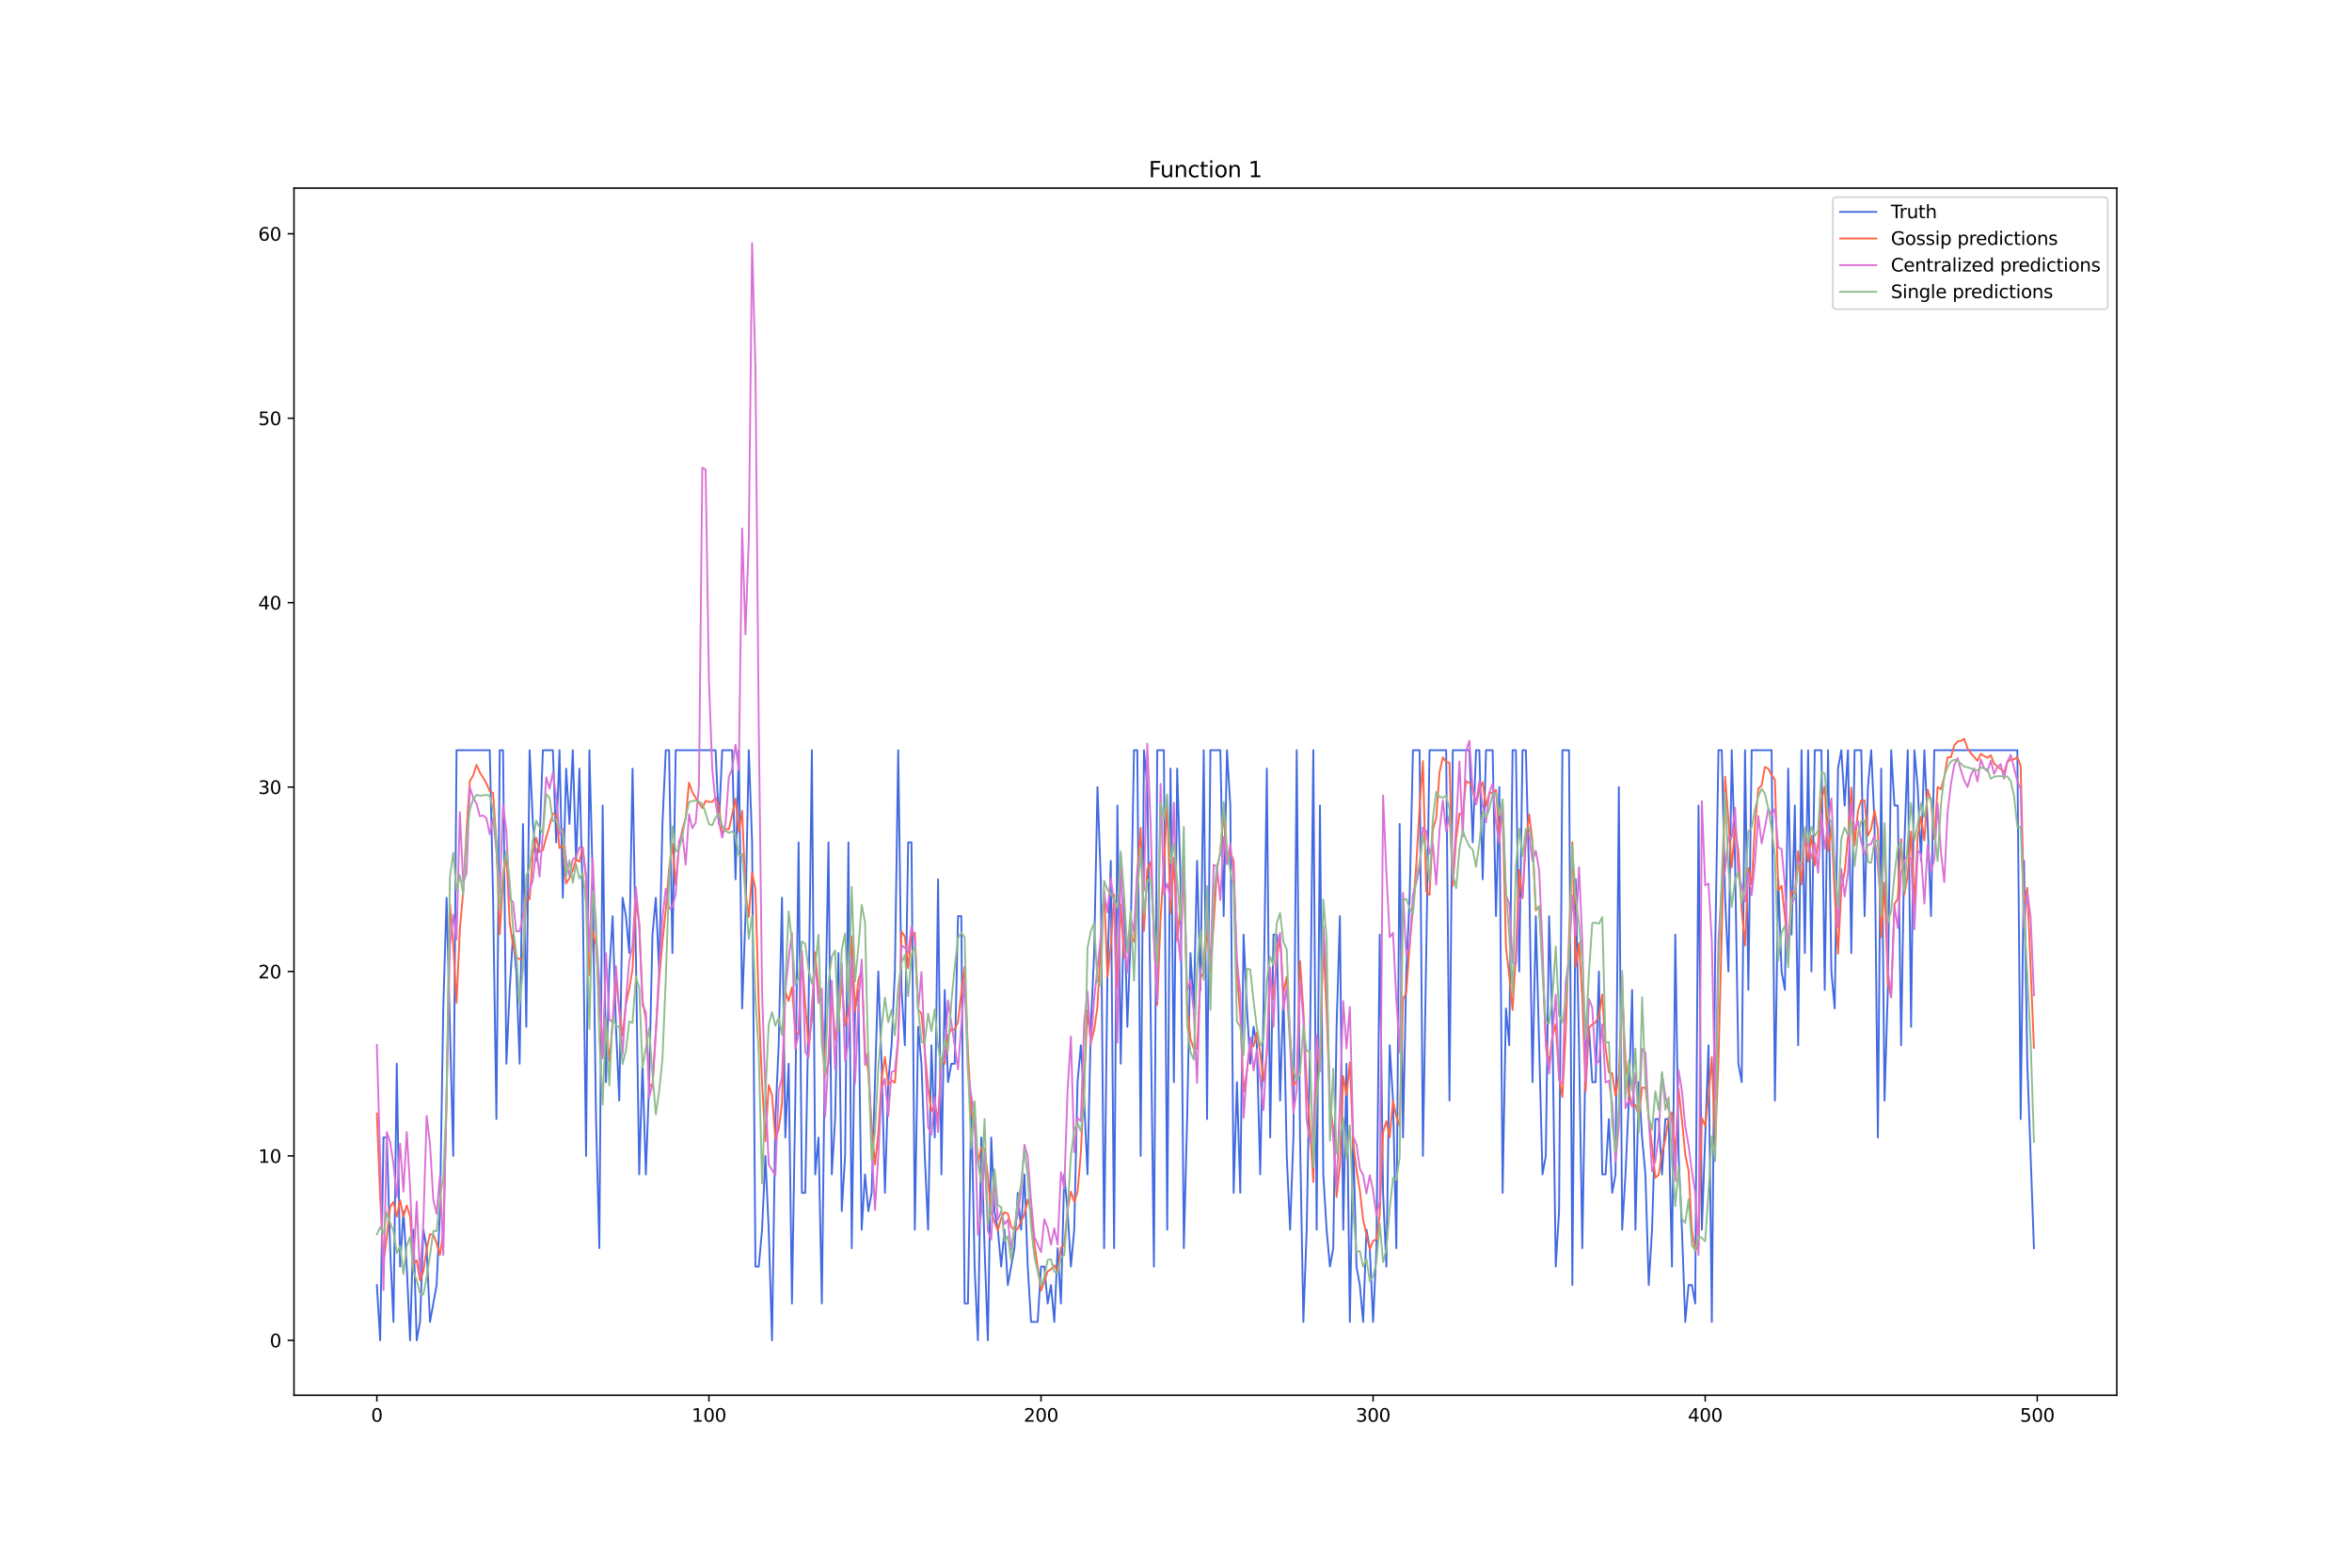 <?xml version="1.0" encoding="utf-8" standalone="no"?>
<!DOCTYPE svg PUBLIC "-//W3C//DTD SVG 1.1//EN"
  "http://www.w3.org/Graphics/SVG/1.1/DTD/svg11.dtd">
<svg xmlns:xlink="http://www.w3.org/1999/xlink" width="1296pt" height="864pt" viewBox="0 0 1296 864" xmlns="http://www.w3.org/2000/svg" version="1.1">
 <defs>
  <style type="text/css">*{stroke-linejoin: round; stroke-linecap: butt}</style>
 </defs>
 <g id="figure_1">
  <g id="patch_1">
   <path d="M 0 864 
L 1296 864 
L 1296 0 
L 0 0 
z
" style="fill: #ffffff"/>
  </g>
  <g id="axes_1">
   <g id="patch_2">
    <path d="M 162 768.96 
L 1166.4 768.96 
L 1166.4 103.68 
L 162 103.68 
z
" style="fill: #ffffff"/>
   </g>
   <g id="matplotlib.axis_1">
    <g id="xtick_1">
     <g id="line2d_1">
      <defs>
       <path id="md138da9ce6" d="M 0 0 
L 0 3.5 
" style="stroke: #000000; stroke-width: 0.8"/>
      </defs>
      <g>
       <use xlink:href="#md138da9ce6" x="207.655" y="768.96" style="stroke: #000000; stroke-width: 0.8"/>
      </g>
     </g>
     <g id="text_1">
      <!-- 0 -->
      <g transform="translate(204.473 783.558) scale(0.1 -0.1)">
       <defs>
        <path id="DejaVuSans-30" d="M 2034 4250 
Q 1547 4250 1301 3770 
Q 1056 3291 1056 2328 
Q 1056 1369 1301 889 
Q 1547 409 2034 409 
Q 2525 409 2770 889 
Q 3016 1369 3016 2328 
Q 3016 3291 2770 3770 
Q 2525 4250 2034 4250 
z
M 2034 4750 
Q 2819 4750 3233 4129 
Q 3647 3509 3647 2328 
Q 3647 1150 3233 529 
Q 2819 -91 2034 -91 
Q 1250 -91 836 529 
Q 422 1150 422 2328 
Q 422 3509 836 4129 
Q 1250 4750 2034 4750 
z
" transform="scale(0.016)"/>
       </defs>
       <use xlink:href="#DejaVuSans-30"/>
      </g>
     </g>
    </g>
    <g id="xtick_2">
     <g id="line2d_2">
      <g>
       <use xlink:href="#md138da9ce6" x="390.639" y="768.96" style="stroke: #000000; stroke-width: 0.8"/>
      </g>
     </g>
     <g id="text_2">
      <!-- 100 -->
      <g transform="translate(381.095 783.558) scale(0.1 -0.1)">
       <defs>
        <path id="DejaVuSans-31" d="M 794 531 
L 1825 531 
L 1825 4091 
L 703 3866 
L 703 4441 
L 1819 4666 
L 2450 4666 
L 2450 531 
L 3481 531 
L 3481 0 
L 794 0 
L 794 531 
z
" transform="scale(0.016)"/>
       </defs>
       <use xlink:href="#DejaVuSans-31"/>
       <use xlink:href="#DejaVuSans-30" x="63.623"/>
       <use xlink:href="#DejaVuSans-30" x="127.246"/>
      </g>
     </g>
    </g>
    <g id="xtick_3">
     <g id="line2d_3">
      <g>
       <use xlink:href="#md138da9ce6" x="573.623" y="768.96" style="stroke: #000000; stroke-width: 0.8"/>
      </g>
     </g>
     <g id="text_3">
      <!-- 200 -->
      <g transform="translate(564.079 783.558) scale(0.1 -0.1)">
       <defs>
        <path id="DejaVuSans-32" d="M 1228 531 
L 3431 531 
L 3431 0 
L 469 0 
L 469 531 
Q 828 903 1448 1529 
Q 2069 2156 2228 2338 
Q 2531 2678 2651 2914 
Q 2772 3150 2772 3378 
Q 2772 3750 2511 3984 
Q 2250 4219 1831 4219 
Q 1534 4219 1204 4116 
Q 875 4013 500 3803 
L 500 4441 
Q 881 4594 1212 4672 
Q 1544 4750 1819 4750 
Q 2544 4750 2975 4387 
Q 3406 4025 3406 3419 
Q 3406 3131 3298 2873 
Q 3191 2616 2906 2266 
Q 2828 2175 2409 1742 
Q 1991 1309 1228 531 
z
" transform="scale(0.016)"/>
       </defs>
       <use xlink:href="#DejaVuSans-32"/>
       <use xlink:href="#DejaVuSans-30" x="63.623"/>
       <use xlink:href="#DejaVuSans-30" x="127.246"/>
      </g>
     </g>
    </g>
    <g id="xtick_4">
     <g id="line2d_4">
      <g>
       <use xlink:href="#md138da9ce6" x="756.607" y="768.96" style="stroke: #000000; stroke-width: 0.8"/>
      </g>
     </g>
     <g id="text_4">
      <!-- 300 -->
      <g transform="translate(747.063 783.558) scale(0.1 -0.1)">
       <defs>
        <path id="DejaVuSans-33" d="M 2597 2516 
Q 3050 2419 3304 2112 
Q 3559 1806 3559 1356 
Q 3559 666 3084 287 
Q 2609 -91 1734 -91 
Q 1441 -91 1130 -33 
Q 819 25 488 141 
L 488 750 
Q 750 597 1062 519 
Q 1375 441 1716 441 
Q 2309 441 2620 675 
Q 2931 909 2931 1356 
Q 2931 1769 2642 2001 
Q 2353 2234 1838 2234 
L 1294 2234 
L 1294 2753 
L 1863 2753 
Q 2328 2753 2575 2939 
Q 2822 3125 2822 3475 
Q 2822 3834 2567 4026 
Q 2313 4219 1838 4219 
Q 1578 4219 1281 4162 
Q 984 4106 628 3988 
L 628 4550 
Q 988 4650 1302 4700 
Q 1616 4750 1894 4750 
Q 2613 4750 3031 4423 
Q 3450 4097 3450 3541 
Q 3450 3153 3228 2886 
Q 3006 2619 2597 2516 
z
" transform="scale(0.016)"/>
       </defs>
       <use xlink:href="#DejaVuSans-33"/>
       <use xlink:href="#DejaVuSans-30" x="63.623"/>
       <use xlink:href="#DejaVuSans-30" x="127.246"/>
      </g>
     </g>
    </g>
    <g id="xtick_5">
     <g id="line2d_5">
      <g>
       <use xlink:href="#md138da9ce6" x="939.591" y="768.96" style="stroke: #000000; stroke-width: 0.8"/>
      </g>
     </g>
     <g id="text_5">
      <!-- 400 -->
      <g transform="translate(930.047 783.558) scale(0.1 -0.1)">
       <defs>
        <path id="DejaVuSans-34" d="M 2419 4116 
L 825 1625 
L 2419 1625 
L 2419 4116 
z
M 2253 4666 
L 3047 4666 
L 3047 1625 
L 3713 1625 
L 3713 1100 
L 3047 1100 
L 3047 0 
L 2419 0 
L 2419 1100 
L 313 1100 
L 313 1709 
L 2253 4666 
z
" transform="scale(0.016)"/>
       </defs>
       <use xlink:href="#DejaVuSans-34"/>
       <use xlink:href="#DejaVuSans-30" x="63.623"/>
       <use xlink:href="#DejaVuSans-30" x="127.246"/>
      </g>
     </g>
    </g>
    <g id="xtick_6">
     <g id="line2d_6">
      <g>
       <use xlink:href="#md138da9ce6" x="1122.575" y="768.96" style="stroke: #000000; stroke-width: 0.8"/>
      </g>
     </g>
     <g id="text_6">
      <!-- 500 -->
      <g transform="translate(1113.032 783.558) scale(0.1 -0.1)">
       <defs>
        <path id="DejaVuSans-35" d="M 691 4666 
L 3169 4666 
L 3169 4134 
L 1269 4134 
L 1269 2991 
Q 1406 3038 1543 3061 
Q 1681 3084 1819 3084 
Q 2600 3084 3056 2656 
Q 3513 2228 3513 1497 
Q 3513 744 3044 326 
Q 2575 -91 1722 -91 
Q 1428 -91 1123 -41 
Q 819 9 494 109 
L 494 744 
Q 775 591 1075 516 
Q 1375 441 1709 441 
Q 2250 441 2565 725 
Q 2881 1009 2881 1497 
Q 2881 1984 2565 2268 
Q 2250 2553 1709 2553 
Q 1456 2553 1204 2497 
Q 953 2441 691 2322 
L 691 4666 
z
" transform="scale(0.016)"/>
       </defs>
       <use xlink:href="#DejaVuSans-35"/>
       <use xlink:href="#DejaVuSans-30" x="63.623"/>
       <use xlink:href="#DejaVuSans-30" x="127.246"/>
      </g>
     </g>
    </g>
   </g>
   <g id="matplotlib.axis_2">
    <g id="ytick_1">
     <g id="line2d_7">
      <defs>
       <path id="maa1515bd1e" d="M 0 0 
L -3.5 0 
" style="stroke: #000000; stroke-width: 0.8"/>
      </defs>
      <g>
       <use xlink:href="#maa1515bd1e" x="162" y="738.72" style="stroke: #000000; stroke-width: 0.8"/>
      </g>
     </g>
     <g id="text_7">
      <!-- 0 -->
      <g transform="translate(148.637 742.519) scale(0.1 -0.1)">
       <use xlink:href="#DejaVuSans-30"/>
      </g>
     </g>
    </g>
    <g id="ytick_2">
     <g id="line2d_8">
      <g>
       <use xlink:href="#maa1515bd1e" x="162" y="637.073" style="stroke: #000000; stroke-width: 0.8"/>
      </g>
     </g>
     <g id="text_8">
      <!-- 10 -->
      <g transform="translate(142.275 640.873) scale(0.1 -0.1)">
       <use xlink:href="#DejaVuSans-31"/>
       <use xlink:href="#DejaVuSans-30" x="63.623"/>
      </g>
     </g>
    </g>
    <g id="ytick_3">
     <g id="line2d_9">
      <g>
       <use xlink:href="#maa1515bd1e" x="162" y="535.427" style="stroke: #000000; stroke-width: 0.8"/>
      </g>
     </g>
     <g id="text_9">
      <!-- 20 -->
      <g transform="translate(142.275 539.226) scale(0.1 -0.1)">
       <use xlink:href="#DejaVuSans-32"/>
       <use xlink:href="#DejaVuSans-30" x="63.623"/>
      </g>
     </g>
    </g>
    <g id="ytick_4">
     <g id="line2d_10">
      <g>
       <use xlink:href="#maa1515bd1e" x="162" y="433.78" style="stroke: #000000; stroke-width: 0.8"/>
      </g>
     </g>
     <g id="text_10">
      <!-- 30 -->
      <g transform="translate(142.275 437.579) scale(0.1 -0.1)">
       <use xlink:href="#DejaVuSans-33"/>
       <use xlink:href="#DejaVuSans-30" x="63.623"/>
      </g>
     </g>
    </g>
    <g id="ytick_5">
     <g id="line2d_11">
      <g>
       <use xlink:href="#maa1515bd1e" x="162" y="332.134" style="stroke: #000000; stroke-width: 0.8"/>
      </g>
     </g>
     <g id="text_11">
      <!-- 40 -->
      <g transform="translate(142.275 335.933) scale(0.1 -0.1)">
       <use xlink:href="#DejaVuSans-34"/>
       <use xlink:href="#DejaVuSans-30" x="63.623"/>
      </g>
     </g>
    </g>
    <g id="ytick_6">
     <g id="line2d_12">
      <g>
       <use xlink:href="#maa1515bd1e" x="162" y="230.487" style="stroke: #000000; stroke-width: 0.8"/>
      </g>
     </g>
     <g id="text_12">
      <!-- 50 -->
      <g transform="translate(142.275 234.286) scale(0.1 -0.1)">
       <use xlink:href="#DejaVuSans-35"/>
       <use xlink:href="#DejaVuSans-30" x="63.623"/>
      </g>
     </g>
    </g>
    <g id="ytick_7">
     <g id="line2d_13">
      <g>
       <use xlink:href="#maa1515bd1e" x="162" y="128.84" style="stroke: #000000; stroke-width: 0.8"/>
      </g>
     </g>
     <g id="text_13">
      <!-- 60 -->
      <g transform="translate(142.275 132.64) scale(0.1 -0.1)">
       <defs>
        <path id="DejaVuSans-36" d="M 2113 2584 
Q 1688 2584 1439 2293 
Q 1191 2003 1191 1497 
Q 1191 994 1439 701 
Q 1688 409 2113 409 
Q 2538 409 2786 701 
Q 3034 994 3034 1497 
Q 3034 2003 2786 2293 
Q 2538 2584 2113 2584 
z
M 3366 4563 
L 3366 3988 
Q 3128 4100 2886 4159 
Q 2644 4219 2406 4219 
Q 1781 4219 1451 3797 
Q 1122 3375 1075 2522 
Q 1259 2794 1537 2939 
Q 1816 3084 2150 3084 
Q 2853 3084 3261 2657 
Q 3669 2231 3669 1497 
Q 3669 778 3244 343 
Q 2819 -91 2113 -91 
Q 1303 -91 875 529 
Q 447 1150 447 2328 
Q 447 3434 972 4092 
Q 1497 4750 2381 4750 
Q 2619 4750 2861 4703 
Q 3103 4656 3366 4563 
z
" transform="scale(0.016)"/>
       </defs>
       <use xlink:href="#DejaVuSans-36"/>
       <use xlink:href="#DejaVuSans-30" x="63.623"/>
      </g>
     </g>
    </g>
   </g>
   <g id="line2d_14">
    <path d="M 207.655 708.226 
L 209.484 738.72 
L 211.314 626.909 
L 213.144 626.909 
L 214.974 687.897 
L 216.804 728.555 
L 218.634 586.25 
L 220.463 698.061 
L 222.293 667.567 
L 224.123 698.061 
L 225.953 738.72 
L 227.783 677.732 
L 229.613 738.72 
L 231.442 728.555 
L 233.272 677.732 
L 235.102 687.897 
L 236.932 728.555 
L 240.592 708.226 
L 242.422 667.567 
L 244.251 555.756 
L 246.081 494.768 
L 249.741 637.073 
L 251.571 413.451 
L 269.869 413.451 
L 271.699 494.768 
L 273.529 616.744 
L 275.359 413.451 
L 277.189 413.451 
L 279.018 586.25 
L 280.848 545.591 
L 282.678 515.097 
L 284.508 535.427 
L 286.338 586.25 
L 288.168 454.11 
L 289.997 565.921 
L 291.827 413.451 
L 293.657 454.11 
L 295.487 474.439 
L 297.317 464.274 
L 299.147 413.451 
L 304.636 413.451 
L 306.466 464.274 
L 308.296 413.451 
L 310.126 494.768 
L 311.956 423.616 
L 313.785 454.11 
L 315.615 413.451 
L 317.445 474.439 
L 319.275 423.616 
L 321.105 494.768 
L 322.935 637.073 
L 324.764 413.451 
L 326.594 484.604 
L 328.424 616.744 
L 330.254 687.897 
L 332.084 443.945 
L 333.914 596.415 
L 335.743 535.427 
L 337.573 504.933 
L 339.403 565.921 
L 341.233 606.579 
L 343.063 494.768 
L 344.893 504.933 
L 346.723 525.262 
L 348.552 423.616 
L 350.382 525.262 
L 352.212 647.238 
L 354.042 586.25 
L 355.872 647.238 
L 357.702 596.415 
L 359.531 515.097 
L 361.361 494.768 
L 363.191 535.427 
L 365.021 454.11 
L 366.851 413.451 
L 368.681 413.451 
L 370.51 525.262 
L 372.34 413.451 
L 394.298 413.451 
L 396.128 454.11 
L 397.958 413.451 
L 403.448 413.451 
L 405.277 484.604 
L 407.107 413.451 
L 408.937 555.756 
L 410.767 504.933 
L 412.597 413.451 
L 414.427 464.274 
L 416.256 698.061 
L 418.086 698.061 
L 419.916 677.732 
L 421.746 637.073 
L 423.576 677.732 
L 425.406 738.72 
L 427.236 616.744 
L 429.065 576.085 
L 430.895 494.768 
L 432.725 626.909 
L 434.555 586.25 
L 436.385 718.391 
L 438.215 606.579 
L 440.044 464.274 
L 441.874 657.403 
L 443.704 657.403 
L 445.534 555.756 
L 447.364 413.451 
L 449.194 647.238 
L 451.023 626.909 
L 452.853 718.391 
L 454.683 565.921 
L 456.513 464.274 
L 458.343 647.238 
L 460.173 616.744 
L 462.003 525.262 
L 463.832 667.567 
L 465.662 637.073 
L 467.492 464.274 
L 469.322 687.897 
L 471.152 555.756 
L 472.982 545.591 
L 474.811 677.732 
L 476.641 647.238 
L 478.471 667.567 
L 480.301 657.403 
L 483.961 535.427 
L 485.79 586.25 
L 487.62 657.403 
L 489.45 596.415 
L 491.28 576.085 
L 493.11 535.427 
L 494.94 413.451 
L 496.77 545.591 
L 498.599 576.085 
L 500.429 464.274 
L 502.259 464.274 
L 504.089 677.732 
L 505.919 565.921 
L 507.749 586.25 
L 509.578 637.073 
L 511.408 677.732 
L 513.238 576.085 
L 515.068 626.909 
L 516.898 484.604 
L 518.728 647.238 
L 520.557 545.591 
L 522.387 596.415 
L 524.217 586.25 
L 526.047 586.25 
L 527.877 504.933 
L 529.707 504.933 
L 531.536 718.391 
L 533.366 718.391 
L 535.196 606.579 
L 537.026 698.061 
L 538.856 738.72 
L 540.686 626.909 
L 542.516 687.897 
L 544.345 738.72 
L 546.175 626.909 
L 548.005 667.567 
L 549.835 677.732 
L 551.665 698.061 
L 553.495 677.732 
L 555.324 708.226 
L 558.984 687.897 
L 560.814 657.403 
L 562.644 677.732 
L 564.474 647.238 
L 566.303 698.061 
L 568.133 728.555 
L 571.793 728.555 
L 573.623 698.061 
L 575.453 698.061 
L 577.283 718.391 
L 579.112 708.226 
L 580.942 728.555 
L 582.772 687.897 
L 584.602 718.391 
L 586.432 647.238 
L 588.262 667.567 
L 590.091 698.061 
L 591.921 677.732 
L 593.751 596.415 
L 595.581 576.085 
L 597.411 606.579 
L 599.241 647.238 
L 601.07 565.921 
L 602.9 525.262 
L 604.73 433.78 
L 606.56 484.604 
L 608.39 687.897 
L 610.22 535.427 
L 612.05 474.439 
L 613.879 687.897 
L 615.709 443.945 
L 617.539 586.25 
L 619.369 494.768 
L 621.199 565.921 
L 623.029 515.097 
L 624.858 413.451 
L 626.688 413.451 
L 628.518 637.073 
L 630.348 413.451 
L 632.178 433.78 
L 634.008 555.756 
L 635.837 698.061 
L 637.667 413.451 
L 641.327 413.451 
L 643.157 677.732 
L 644.987 423.616 
L 646.817 596.415 
L 648.646 423.616 
L 650.476 484.604 
L 652.306 687.897 
L 654.136 616.744 
L 655.966 525.262 
L 657.796 555.756 
L 659.625 474.439 
L 661.455 545.591 
L 663.285 413.451 
L 665.115 616.744 
L 666.945 413.451 
L 672.434 413.451 
L 674.264 504.933 
L 676.094 413.451 
L 677.924 443.945 
L 679.754 657.403 
L 681.583 596.415 
L 683.413 657.403 
L 685.243 515.097 
L 687.073 555.756 
L 688.903 586.25 
L 690.733 565.921 
L 692.563 576.085 
L 694.392 647.238 
L 696.222 555.756 
L 698.052 423.616 
L 699.882 626.909 
L 701.712 515.097 
L 703.542 515.097 
L 705.371 606.579 
L 707.201 545.591 
L 709.031 637.073 
L 710.861 677.732 
L 712.691 626.909 
L 714.521 413.451 
L 716.35 626.909 
L 718.18 728.555 
L 720.01 677.732 
L 721.84 576.085 
L 723.67 413.451 
L 725.5 677.732 
L 727.33 443.945 
L 729.159 647.238 
L 730.989 677.732 
L 732.819 698.061 
L 734.649 687.897 
L 736.479 565.921 
L 738.309 504.933 
L 740.138 677.732 
L 741.968 586.25 
L 743.798 728.555 
L 745.628 626.909 
L 747.458 698.061 
L 749.288 708.226 
L 751.117 728.555 
L 752.947 677.732 
L 754.777 687.897 
L 756.607 728.555 
L 758.437 687.897 
L 760.267 515.097 
L 762.097 657.403 
L 763.926 698.061 
L 765.756 576.085 
L 767.586 606.579 
L 769.416 687.897 
L 771.246 454.11 
L 773.076 626.909 
L 774.905 535.427 
L 776.735 494.768 
L 778.565 413.451 
L 782.225 413.451 
L 784.055 637.073 
L 787.714 413.451 
L 796.864 413.451 
L 798.693 606.579 
L 800.523 413.451 
L 809.672 413.451 
L 811.502 464.274 
L 813.332 413.451 
L 815.162 413.451 
L 816.992 484.604 
L 818.822 413.451 
L 822.481 413.451 
L 824.311 504.933 
L 826.141 433.78 
L 827.971 657.403 
L 829.801 555.756 
L 831.63 576.085 
L 833.46 413.451 
L 835.29 413.451 
L 837.12 535.427 
L 838.95 413.451 
L 840.78 413.451 
L 842.61 484.604 
L 844.439 596.415 
L 846.269 504.933 
L 849.929 647.238 
L 851.759 637.073 
L 853.589 504.933 
L 855.418 565.921 
L 857.248 698.061 
L 859.078 667.567 
L 860.908 413.451 
L 864.568 413.451 
L 866.397 708.226 
L 868.227 484.604 
L 870.057 576.085 
L 871.887 687.897 
L 873.717 576.085 
L 875.547 565.921 
L 877.377 596.415 
L 879.206 596.415 
L 881.036 535.427 
L 882.866 647.238 
L 884.696 647.238 
L 886.526 616.744 
L 888.356 657.403 
L 890.185 647.238 
L 892.015 433.78 
L 893.845 677.732 
L 895.675 647.238 
L 897.505 606.579 
L 899.335 545.591 
L 901.164 677.732 
L 902.994 596.415 
L 904.824 626.909 
L 906.654 647.238 
L 908.484 708.226 
L 910.314 677.732 
L 912.144 616.744 
L 913.973 616.744 
L 915.803 647.238 
L 917.633 616.744 
L 919.463 616.744 
L 921.293 698.061 
L 923.123 515.097 
L 924.952 637.073 
L 926.782 677.732 
L 928.612 728.555 
L 930.442 708.226 
L 932.272 708.226 
L 934.102 718.391 
L 935.931 443.945 
L 937.761 677.732 
L 941.421 576.085 
L 943.251 728.555 
L 945.081 525.262 
L 946.911 413.451 
L 948.74 413.451 
L 950.57 494.768 
L 952.4 535.427 
L 954.23 413.451 
L 956.06 474.439 
L 957.89 586.25 
L 959.719 596.415 
L 961.549 413.451 
L 963.379 545.591 
L 965.209 413.451 
L 976.188 413.451 
L 978.018 606.579 
L 979.848 484.604 
L 981.678 535.427 
L 983.507 545.591 
L 985.337 423.616 
L 987.167 515.097 
L 988.997 443.945 
L 990.827 576.085 
L 992.657 413.451 
L 994.486 525.262 
L 996.316 413.451 
L 998.146 535.427 
L 999.976 413.451 
L 1003.636 413.451 
L 1005.465 545.591 
L 1007.295 413.451 
L 1009.125 535.427 
L 1010.955 555.756 
L 1012.785 423.616 
L 1014.615 413.451 
L 1016.444 443.945 
L 1018.274 413.451 
L 1020.104 525.262 
L 1021.934 413.451 
L 1025.594 413.451 
L 1027.424 504.933 
L 1029.253 433.78 
L 1031.083 413.451 
L 1032.913 454.11 
L 1034.743 626.909 
L 1036.573 423.616 
L 1038.403 606.579 
L 1040.232 545.591 
L 1042.062 413.451 
L 1043.892 443.945 
L 1045.722 443.945 
L 1047.552 576.085 
L 1049.382 464.274 
L 1051.211 413.451 
L 1053.041 565.921 
L 1054.871 413.451 
L 1056.701 433.78 
L 1058.531 474.439 
L 1060.361 413.451 
L 1062.191 454.11 
L 1064.02 504.933 
L 1065.85 413.451 
L 1111.596 413.451 
L 1113.426 616.744 
L 1115.256 474.439 
L 1117.086 586.25 
L 1120.745 687.897 
L 1120.745 687.897 
" clip-path="url(#pfa56edd44a)" style="fill: none; stroke: #4169e1; stroke-linecap: square"/>
   </g>
   <g id="line2d_15">
    <path d="M 207.655 613.65 
L 209.484 659.67 
L 211.314 695.532 
L 213.144 681.94 
L 214.974 665.178 
L 216.804 662.415 
L 218.634 670.552 
L 220.463 661.516 
L 222.293 670.532 
L 224.123 664.336 
L 225.953 670.418 
L 227.783 696.609 
L 229.613 694.644 
L 231.442 705.731 
L 233.272 700.619 
L 235.102 688.427 
L 236.932 680.158 
L 238.762 680.544 
L 240.592 685.174 
L 242.422 691.715 
L 244.251 679.343 
L 246.081 607.738 
L 247.911 498.074 
L 249.741 520.365 
L 251.571 552.693 
L 253.401 512.32 
L 255.23 491.305 
L 257.06 457.854 
L 258.89 430.479 
L 260.72 427.439 
L 262.55 421.565 
L 264.38 425.696 
L 266.209 428.583 
L 268.039 431.756 
L 269.869 435.986 
L 271.699 437.088 
L 273.529 464.11 
L 275.359 514.988 
L 277.189 485.06 
L 279.018 470.173 
L 280.848 508.709 
L 282.678 520.661 
L 284.508 527.532 
L 286.338 528.653 
L 288.168 528.446 
L 289.997 495.111 
L 291.827 495.715 
L 293.657 470.017 
L 295.487 461.752 
L 297.317 469.438 
L 299.147 468.627 
L 300.976 461.425 
L 302.806 455.247 
L 304.636 448.287 
L 306.466 449.012 
L 308.296 467.382 
L 310.126 465.955 
L 311.956 486.852 
L 313.785 483.941 
L 315.615 479.651 
L 317.445 473.664 
L 319.275 474.967 
L 321.105 467.098 
L 322.935 484.172 
L 324.764 537.347 
L 326.594 512.779 
L 328.424 521.306 
L 330.254 550.327 
L 332.084 581.262 
L 333.914 565.485 
L 335.743 584.973 
L 337.573 564.135 
L 339.403 538.412 
L 341.233 556.673 
L 343.063 570.885 
L 344.893 553.402 
L 346.723 545.062 
L 348.552 534.191 
L 350.382 497.116 
L 352.212 509.105 
L 354.042 551.318 
L 355.872 561.814 
L 357.702 597.166 
L 359.531 599.356 
L 363.191 539.896 
L 365.021 519.122 
L 366.851 501.493 
L 368.681 478.793 
L 370.51 464.956 
L 372.34 487.84 
L 374.17 466.426 
L 376 457.123 
L 377.83 451.018 
L 379.66 431.351 
L 381.489 436.5 
L 383.319 439.657 
L 386.979 445.366 
L 388.809 441.356 
L 390.639 441.932 
L 392.469 441.964 
L 394.298 439.565 
L 396.128 443.953 
L 397.958 459.227 
L 399.788 456.897 
L 401.618 457.067 
L 403.448 448.978 
L 405.277 440.127 
L 407.107 458.657 
L 408.937 446.846 
L 410.767 491.547 
L 412.597 505.385 
L 414.427 481.061 
L 416.256 489.89 
L 418.086 553.303 
L 419.916 596.655 
L 421.746 628.875 
L 423.576 598.008 
L 425.406 603.642 
L 427.236 627.548 
L 429.065 622.419 
L 430.895 608.402 
L 432.725 546.482 
L 434.555 551.667 
L 436.385 544.134 
L 438.215 567.876 
L 440.044 570.167 
L 441.874 526.305 
L 443.704 553.789 
L 445.534 576.151 
L 447.364 561.878 
L 449.194 524.859 
L 451.023 545.59 
L 452.853 553.628 
L 454.683 592.544 
L 456.513 585.935 
L 458.343 547.853 
L 460.173 573.021 
L 462.003 563.986 
L 463.832 539.647 
L 465.662 565.429 
L 467.492 557.723 
L 469.322 516.053 
L 471.152 557.098 
L 472.982 540.247 
L 474.811 534.707 
L 476.641 579.472 
L 478.471 590.919 
L 480.301 620.399 
L 482.131 641.758 
L 483.961 624.713 
L 485.79 594.581 
L 487.62 582.488 
L 489.45 597.869 
L 491.28 595.484 
L 493.11 596.726 
L 494.94 572.473 
L 496.77 513.392 
L 498.599 516.187 
L 500.429 533.612 
L 502.259 513.891 
L 504.089 514.04 
L 505.919 556.539 
L 507.749 558.603 
L 511.408 599.769 
L 513.238 612.425 
L 515.068 608.957 
L 516.898 616.904 
L 518.728 583.51 
L 520.557 586.302 
L 522.387 570.921 
L 524.217 567.067 
L 526.047 567.452 
L 527.877 563.123 
L 529.707 547.193 
L 531.536 532.832 
L 533.366 579.912 
L 535.196 612.543 
L 537.026 621.104 
L 538.856 640.813 
L 540.686 632.462 
L 542.516 633.193 
L 544.345 648.182 
L 546.175 668.449 
L 549.835 678.11 
L 551.665 671.316 
L 553.495 668.15 
L 555.324 668.815 
L 557.154 676.073 
L 558.984 678.149 
L 560.814 677.262 
L 564.474 669.068 
L 566.303 661.143 
L 568.133 668.097 
L 569.963 685.373 
L 573.623 711.317 
L 575.453 706.412 
L 577.283 700.61 
L 579.112 699.615 
L 580.942 697.334 
L 582.772 700.622 
L 584.602 687.671 
L 586.432 685.976 
L 588.262 666.846 
L 590.091 656.753 
L 591.921 662.324 
L 593.751 656.863 
L 595.581 635.478 
L 599.241 556.533 
L 601.07 574.893 
L 602.9 567.686 
L 604.73 554.782 
L 606.56 520.165 
L 608.39 490.554 
L 610.22 538.561 
L 612.05 521.726 
L 613.879 493.012 
L 615.709 544.463 
L 617.539 498.538 
L 619.369 527.848 
L 621.199 520.931 
L 623.029 516.291 
L 624.858 519.032 
L 626.688 480.291 
L 628.518 456.25 
L 630.348 512.975 
L 632.178 479.192 
L 634.008 475.087 
L 637.667 553.835 
L 639.497 506.004 
L 641.327 477.489 
L 643.157 442.5 
L 644.987 503.218 
L 646.817 472.751 
L 648.646 518.558 
L 652.306 477.938 
L 654.136 553.704 
L 655.966 572.449 
L 657.796 578.032 
L 659.625 577.875 
L 661.455 538.881 
L 663.285 535.925 
L 665.115 511.291 
L 666.945 536.611 
L 668.775 509.074 
L 670.604 478.581 
L 672.434 469.611 
L 674.264 448.089 
L 676.094 475.732 
L 677.924 469.8 
L 679.754 474.472 
L 681.583 536.874 
L 683.413 559.824 
L 685.243 601.797 
L 687.073 590.291 
L 688.903 575.538 
L 690.733 576.602 
L 692.563 568.953 
L 694.392 579.925 
L 696.222 595.804 
L 698.052 580.778 
L 699.882 538.065 
L 701.712 550.459 
L 703.542 527.344 
L 705.371 516.166 
L 707.201 547.613 
L 709.031 538.277 
L 710.861 570.286 
L 712.691 598.197 
L 714.521 595.873 
L 716.35 529.734 
L 718.18 556.611 
L 720.01 597.554 
L 721.84 621.849 
L 723.67 651.42 
L 725.5 578.596 
L 727.33 588.869 
L 729.159 516.219 
L 730.989 558.542 
L 732.819 608.312 
L 734.649 621.917 
L 736.479 659.661 
L 738.309 642.564 
L 740.138 593.124 
L 741.968 603.684 
L 743.798 585.506 
L 745.628 629.864 
L 747.458 644.764 
L 749.288 655.885 
L 751.117 672.235 
L 754.777 688.548 
L 756.607 683.962 
L 758.437 682.917 
L 760.267 669.455 
L 762.097 623.889 
L 763.926 617.919 
L 765.756 626.833 
L 767.586 606.76 
L 769.416 615.164 
L 771.246 620.989 
L 773.076 550.893 
L 774.905 546.948 
L 776.735 520.975 
L 778.565 500.306 
L 780.395 476.743 
L 782.225 444.492 
L 784.055 419.46 
L 785.884 491.366 
L 787.714 493.236 
L 789.544 457.183 
L 791.374 450.908 
L 793.204 425.699 
L 795.034 417.377 
L 796.864 419.92 
L 798.693 420.436 
L 800.523 488.191 
L 802.353 462.358 
L 804.183 448.403 
L 806.013 448.857 
L 807.843 430.47 
L 809.672 431.567 
L 811.502 433.472 
L 813.332 443.23 
L 815.162 435.229 
L 816.992 431.112 
L 818.822 444.231 
L 820.651 437.446 
L 822.481 436.616 
L 824.311 435.391 
L 826.141 459.474 
L 827.971 446.251 
L 829.801 521.722 
L 831.63 537.917 
L 833.46 556.682 
L 835.29 525.896 
L 837.12 479.42 
L 838.95 494.956 
L 840.78 463.67 
L 842.61 448.819 
L 844.439 463.518 
L 846.269 501.772 
L 848.099 499.664 
L 849.929 530.949 
L 851.759 573.035 
L 853.589 586.752 
L 855.418 571.098 
L 857.248 564.523 
L 859.078 593.43 
L 860.908 604.609 
L 862.738 569.04 
L 866.397 464.199 
L 868.227 532.793 
L 870.057 519.662 
L 871.887 550.194 
L 873.717 601.282 
L 875.547 566.417 
L 877.377 564.568 
L 879.206 563.498 
L 881.036 559.948 
L 882.866 548.07 
L 884.696 577.842 
L 886.526 590.994 
L 888.356 591.467 
L 890.185 603.88 
L 892.015 592.436 
L 893.845 545.65 
L 895.675 584.181 
L 897.505 601.968 
L 899.335 609.816 
L 901.164 608.814 
L 902.994 615.677 
L 904.824 599.43 
L 906.654 599.475 
L 910.314 632.057 
L 912.144 649.101 
L 913.973 647.423 
L 915.803 635.232 
L 917.633 628.03 
L 919.463 615.949 
L 921.293 613.073 
L 923.123 637.115 
L 924.952 600.054 
L 926.782 617.291 
L 928.612 636.334 
L 930.442 645.21 
L 932.272 678.12 
L 934.102 689.349 
L 935.931 686.219 
L 937.761 616.102 
L 939.591 620.548 
L 941.421 604.079 
L 943.251 582.55 
L 945.081 632.032 
L 946.911 584.122 
L 948.74 513.346 
L 950.57 428.025 
L 952.4 452.044 
L 954.23 478.138 
L 956.06 455.852 
L 957.89 469.338 
L 959.719 501.687 
L 961.549 521.163 
L 963.379 478.496 
L 965.209 487.437 
L 967.039 455.346 
L 968.869 434.651 
L 970.698 432.83 
L 972.528 422.685 
L 974.358 423.663 
L 976.188 427.147 
L 978.018 429.664 
L 979.848 490.685 
L 981.678 488.179 
L 983.507 504.842 
L 985.337 524.144 
L 987.167 491.051 
L 988.997 492.475 
L 990.827 469.095 
L 992.657 487.463 
L 994.486 459.461 
L 996.316 474.815 
L 998.146 460.534 
L 999.976 477.025 
L 1001.806 464.812 
L 1003.636 440.798 
L 1005.465 433.457 
L 1007.295 469.088 
L 1009.125 455.103 
L 1010.955 492.675 
L 1012.785 525.635 
L 1014.615 489.61 
L 1016.444 480.538 
L 1018.274 461.451 
L 1020.104 434.089 
L 1021.934 465.868 
L 1023.764 446.906 
L 1025.594 440.976 
L 1027.424 441.196 
L 1029.253 460.497 
L 1031.083 456.76 
L 1032.913 446.6 
L 1034.743 457.112 
L 1036.573 516.622 
L 1038.403 486.558 
L 1040.232 541.477 
L 1042.062 549.708 
L 1043.892 498.2 
L 1045.722 495.22 
L 1047.552 462.402 
L 1049.382 492.781 
L 1051.211 482.141 
L 1053.041 458.252 
L 1054.871 499.486 
L 1056.701 461.197 
L 1058.531 450.118 
L 1060.361 463.202 
L 1062.191 435.209 
L 1064.02 441.406 
L 1065.85 462.34 
L 1067.68 433.747 
L 1069.51 434.92 
L 1071.34 428.256 
L 1073.17 417.395 
L 1074.999 417.325 
L 1076.829 410.796 
L 1078.659 408.697 
L 1080.489 408.291 
L 1082.319 407.181 
L 1084.149 412.504 
L 1085.978 415.122 
L 1087.808 417.131 
L 1089.638 419.328 
L 1091.468 415.463 
L 1093.298 416.692 
L 1095.128 417.626 
L 1096.958 416.265 
L 1098.787 420.816 
L 1100.617 422.549 
L 1102.447 423.801 
L 1104.277 425.595 
L 1106.107 419.959 
L 1107.937 418.635 
L 1109.766 418.496 
L 1111.596 417.281 
L 1113.426 422.065 
L 1115.256 497.9 
L 1117.086 489.303 
L 1120.745 577.514 
L 1120.745 577.514 
" clip-path="url(#pfa56edd44a)" style="fill: none; stroke: #ff6347; stroke-linecap: square"/>
   </g>
   <g id="line2d_16">
    <path d="M 207.655 575.857 
L 209.484 639.488 
L 211.314 711.077 
L 213.144 623.935 
L 214.974 629.368 
L 216.804 641.672 
L 218.634 659.702 
L 220.463 630.36 
L 222.293 656.719 
L 224.123 623.925 
L 225.953 654.162 
L 227.783 697.049 
L 229.613 662.216 
L 231.442 703.294 
L 233.272 674.216 
L 235.102 615.016 
L 236.932 630.476 
L 238.762 661.288 
L 240.592 668.988 
L 242.422 648.006 
L 244.251 691.681 
L 246.081 601.149 
L 247.911 521.369 
L 249.741 504.106 
L 251.571 517.871 
L 253.401 447.609 
L 255.23 486.625 
L 257.06 481.115 
L 258.89 433.813 
L 260.72 439.781 
L 262.55 442.766 
L 264.38 449.875 
L 266.209 449.432 
L 268.039 450.961 
L 269.869 459.785 
L 271.699 450.751 
L 273.529 468.91 
L 275.359 492.56 
L 277.189 443.275 
L 279.018 458.344 
L 280.848 495.412 
L 282.678 497.09 
L 284.508 513.373 
L 286.338 513.17 
L 288.168 505.444 
L 289.997 490.147 
L 291.827 490.617 
L 293.657 484.816 
L 295.487 467.538 
L 297.317 483.152 
L 299.147 458.65 
L 300.976 428.398 
L 302.806 434.599 
L 304.636 425.884 
L 306.466 439.306 
L 308.296 459.911 
L 310.126 456.658 
L 311.956 474.287 
L 313.785 482.696 
L 315.615 473.679 
L 317.445 472.251 
L 319.275 466.932 
L 321.105 468.235 
L 322.935 482.388 
L 324.764 524.641 
L 326.594 473.151 
L 328.424 515.153 
L 330.254 540.577 
L 332.084 583.241 
L 333.914 525.251 
L 335.743 562.055 
L 337.573 563.283 
L 339.403 532.468 
L 343.063 581.166 
L 344.893 550.979 
L 346.723 529.806 
L 348.552 520.976 
L 350.382 488.874 
L 352.212 509.282 
L 354.042 554.019 
L 355.872 557.803 
L 357.702 604.797 
L 359.531 597.219 
L 361.361 568.857 
L 363.191 534.284 
L 365.021 505.978 
L 366.851 489.823 
L 368.681 500.987 
L 370.51 499.638 
L 372.34 492.777 
L 374.17 463.56 
L 376 459.656 
L 377.83 476.583 
L 379.66 448.745 
L 381.489 456.458 
L 383.319 453.429 
L 385.149 432.777 
L 386.979 257.755 
L 388.809 258.812 
L 390.639 375.132 
L 392.469 423.699 
L 394.298 442.51 
L 396.128 453.326 
L 397.958 461.656 
L 399.788 453.84 
L 401.618 428.078 
L 403.448 423.782 
L 405.277 410.46 
L 407.107 424.538 
L 408.937 291.176 
L 410.767 349.631 
L 412.597 297.177 
L 414.427 133.92 
L 416.256 202.398 
L 418.086 400.023 
L 419.916 546.64 
L 421.746 601.179 
L 423.576 641.736 
L 427.236 647.824 
L 429.065 601.39 
L 430.895 593.672 
L 432.725 546.253 
L 434.555 528.438 
L 436.385 514.247 
L 438.215 578.095 
L 440.044 569.856 
L 441.874 523.93 
L 443.704 579.773 
L 445.534 582.856 
L 447.364 553.617 
L 449.194 530.171 
L 451.023 552.856 
L 452.853 544.845 
L 454.683 615.424 
L 456.513 582.28 
L 458.343 540.427 
L 460.173 589.304 
L 462.003 551.565 
L 463.832 530.569 
L 465.662 584.904 
L 467.492 574.281 
L 469.322 527.44 
L 471.152 597.309 
L 472.982 554.262 
L 474.811 528.817 
L 476.641 587 
L 478.471 580.351 
L 480.301 630.411 
L 482.131 666.858 
L 483.961 636.756 
L 485.79 599.897 
L 487.62 594.533 
L 489.45 615.092 
L 491.28 590.734 
L 493.11 590.091 
L 494.94 572.311 
L 496.77 521.125 
L 498.599 522.283 
L 500.429 525.071 
L 502.259 510.582 
L 504.089 518.416 
L 505.919 556.897 
L 507.749 535.774 
L 511.408 621.215 
L 513.238 625.34 
L 515.068 604.598 
L 516.898 623.975 
L 518.728 585.385 
L 520.557 584.157 
L 522.387 551.323 
L 526.047 576.178 
L 527.877 589.398 
L 531.536 539.998 
L 533.366 591.248 
L 535.196 604.135 
L 537.026 613.592 
L 538.856 680.543 
L 540.686 668.666 
L 542.516 634.978 
L 544.345 678.262 
L 546.175 683.156 
L 548.005 648.884 
L 549.835 672.314 
L 551.665 667.617 
L 553.495 674.781 
L 555.324 672.222 
L 557.154 688.881 
L 558.984 676.28 
L 560.814 669.541 
L 562.644 656.594 
L 564.474 630.892 
L 566.303 637.44 
L 568.133 661.79 
L 569.963 681.641 
L 573.623 690.099 
L 575.453 671.942 
L 577.283 676.878 
L 579.112 685.987 
L 580.942 677.002 
L 582.772 685.954 
L 584.602 645.989 
L 586.432 655.046 
L 588.262 600.809 
L 590.091 571.226 
L 591.921 635.069 
L 593.751 616.135 
L 595.581 618.038 
L 597.411 563.278 
L 599.241 546.422 
L 601.07 576.236 
L 602.9 550.523 
L 606.56 516.182 
L 608.39 492.221 
L 610.22 502.831 
L 612.05 483.755 
L 613.879 497.852 
L 615.709 574.582 
L 617.539 473.539 
L 619.369 518.551 
L 621.199 535.939 
L 623.029 505.541 
L 624.858 513.439 
L 626.688 479.367 
L 628.518 469.039 
L 630.348 490.834 
L 632.178 409.849 
L 634.008 453.76 
L 635.837 517.982 
L 637.667 551.942 
L 639.497 431.979 
L 641.327 492.785 
L 643.157 486.915 
L 644.987 495.739 
L 646.817 442.397 
L 648.646 512.559 
L 650.476 529.56 
L 652.306 472.223 
L 654.136 546.167 
L 655.966 540.363 
L 657.796 557.514 
L 659.625 596.805 
L 661.455 534.941 
L 663.285 527.705 
L 665.115 505.549 
L 666.945 532.907 
L 668.775 476.626 
L 670.604 477.648 
L 672.434 496.062 
L 674.264 461.376 
L 676.094 476.281 
L 677.924 464.967 
L 679.754 482.298 
L 681.583 529.098 
L 683.413 547.627 
L 685.243 616.093 
L 687.073 590.531 
L 688.903 571.793 
L 690.733 589.931 
L 692.563 578.3 
L 696.222 611.784 
L 698.052 578.565 
L 699.882 533.237 
L 701.712 565.919 
L 703.542 521.452 
L 705.371 514.134 
L 707.201 556.401 
L 709.031 544.172 
L 710.861 576.364 
L 712.691 613.592 
L 714.521 600.563 
L 716.35 539.8 
L 718.18 562.026 
L 720.01 617.336 
L 721.84 629.323 
L 723.67 625.365 
L 725.5 570.434 
L 727.33 590.498 
L 729.159 510.26 
L 730.989 538.237 
L 732.819 606.71 
L 734.649 627.42 
L 736.479 654.401 
L 738.309 608.397 
L 740.138 551.696 
L 741.968 577.864 
L 743.798 554.956 
L 745.628 626.349 
L 747.458 630.774 
L 749.288 643.999 
L 751.117 647.666 
L 752.947 657.764 
L 754.777 647.657 
L 756.607 656.278 
L 758.437 669.951 
L 760.267 661.64 
L 762.097 438.375 
L 763.926 480.467 
L 765.756 516.552 
L 767.586 514.066 
L 769.416 550.855 
L 771.246 580.012 
L 773.076 492.069 
L 774.905 526.348 
L 776.735 521.992 
L 778.565 493.12 
L 780.395 486.504 
L 782.225 478.857 
L 784.055 456.059 
L 785.884 458.039 
L 787.714 470.354 
L 789.544 464.867 
L 791.374 487.6 
L 793.204 457.566 
L 795.034 440.974 
L 796.864 458.234 
L 798.693 449.041 
L 800.523 485.085 
L 802.353 454.643 
L 804.183 419.686 
L 806.013 461.093 
L 807.843 413.785 
L 809.672 408.221 
L 811.502 435.873 
L 813.332 443.315 
L 815.162 430.439 
L 816.992 443.98 
L 818.822 453.211 
L 820.651 436.749 
L 822.481 431.693 
L 824.311 453.301 
L 826.141 464.807 
L 827.971 443.498 
L 829.801 493.171 
L 831.63 498.017 
L 833.46 530.468 
L 835.29 531.321 
L 837.12 495.937 
L 838.95 494.369 
L 840.78 459.167 
L 842.61 460.235 
L 844.439 474.569 
L 846.269 468.88 
L 848.099 479.402 
L 849.929 521.634 
L 851.759 576.32 
L 853.589 591.693 
L 857.248 548.177 
L 859.078 595.435 
L 860.908 597.208 
L 862.738 540.859 
L 864.568 528.657 
L 866.397 493.347 
L 868.227 515.768 
L 870.057 477.909 
L 871.887 518.765 
L 873.717 595.884 
L 875.547 550.538 
L 877.377 555.374 
L 879.206 586.768 
L 881.036 584.699 
L 882.866 564.607 
L 884.696 596.625 
L 886.526 595.637 
L 888.356 608.263 
L 890.185 640.261 
L 892.015 620.238 
L 893.845 537.984 
L 895.675 610.791 
L 897.505 606.395 
L 899.335 609.664 
L 901.164 591.248 
L 902.994 615.835 
L 904.824 577.978 
L 906.654 580.028 
L 908.484 617.084 
L 910.314 645.539 
L 912.144 639.783 
L 913.973 625.319 
L 915.803 591.631 
L 917.633 604.222 
L 919.463 611.663 
L 921.293 617.849 
L 923.123 650.835 
L 924.952 589.846 
L 926.782 601.389 
L 928.612 620.815 
L 930.442 631.27 
L 932.272 645.589 
L 934.102 657.121 
L 935.931 691.595 
L 937.761 441.484 
L 939.591 487.904 
L 941.421 486.952 
L 943.251 518.9 
L 945.081 605.89 
L 946.911 518.306 
L 948.74 488.193 
L 950.57 479.714 
L 952.4 461.219 
L 954.23 461.587 
L 956.06 445.129 
L 957.89 482.928 
L 959.719 488.203 
L 961.549 496.883 
L 963.379 481.452 
L 965.209 493.374 
L 967.039 475.028 
L 968.869 449.761 
L 970.698 464.857 
L 972.528 455.754 
L 974.358 445.838 
L 976.188 449.136 
L 978.018 445.873 
L 979.848 467.094 
L 981.678 467.923 
L 983.507 487.603 
L 985.337 525.755 
L 987.167 498.917 
L 988.997 494.248 
L 990.827 474.407 
L 992.657 476.693 
L 994.486 461.918 
L 996.316 465.323 
L 998.146 472.951 
L 999.976 464.557 
L 1001.806 481.092 
L 1003.636 448.515 
L 1005.465 467.704 
L 1009.125 440.003 
L 1010.955 479.104 
L 1012.785 511.138 
L 1014.615 478.937 
L 1016.444 494.043 
L 1018.274 480.903 
L 1020.104 442.726 
L 1021.934 457.408 
L 1023.764 452.383 
L 1025.594 463.899 
L 1027.424 471.137 
L 1029.253 465.713 
L 1031.083 465.105 
L 1032.913 460.416 
L 1034.743 477.782 
L 1036.573 500.055 
L 1038.403 454.173 
L 1040.232 534.544 
L 1042.062 549.308 
L 1043.892 499.255 
L 1045.722 511.467 
L 1047.552 481 
L 1049.382 474.249 
L 1051.211 471.095 
L 1053.041 473.443 
L 1054.871 512.221 
L 1056.701 468.842 
L 1058.531 470.8 
L 1060.361 498.001 
L 1062.191 465.572 
L 1064.02 480.391 
L 1065.85 473.5 
L 1067.68 442.918 
L 1069.51 469.747 
L 1071.34 486.166 
L 1073.17 447.54 
L 1074.999 432.277 
L 1076.829 421.596 
L 1078.659 417.799 
L 1080.489 424.545 
L 1082.319 430.209 
L 1084.149 433.73 
L 1085.978 427.292 
L 1087.808 423.458 
L 1089.638 430.749 
L 1091.468 418.543 
L 1093.298 423.421 
L 1095.128 425.112 
L 1096.958 419.154 
L 1098.787 426.543 
L 1100.617 422.791 
L 1102.447 421.086 
L 1104.277 429.151 
L 1106.107 419.74 
L 1107.937 416.02 
L 1109.766 423.05 
L 1111.596 430.646 
L 1113.426 434.652 
L 1115.256 511.214 
L 1117.086 491.391 
L 1118.916 505.694 
L 1120.745 548.559 
L 1120.745 548.559 
" clip-path="url(#pfa56edd44a)" style="fill: none; stroke: #da70d6; stroke-linecap: square"/>
   </g>
   <g id="line2d_17">
    <path d="M 207.655 680.309 
L 209.484 676.269 
L 211.314 680.074 
L 213.144 668.161 
L 214.974 673.99 
L 216.804 678.521 
L 218.634 690.707 
L 220.463 686.619 
L 222.293 702.201 
L 224.123 686.756 
L 225.953 681.683 
L 227.783 700.505 
L 229.613 705.76 
L 231.442 712.816 
L 233.272 713.533 
L 235.102 703.907 
L 236.932 692.061 
L 238.762 678.372 
L 240.592 678.529 
L 242.422 660.348 
L 244.251 648.847 
L 246.081 606.168 
L 247.911 483.421 
L 249.741 469.921 
L 251.571 490.864 
L 253.401 482.298 
L 255.23 492.991 
L 257.06 460.849 
L 258.89 446.228 
L 260.72 440.593 
L 262.55 438.022 
L 264.38 438.595 
L 268.039 438.076 
L 269.869 438.612 
L 271.699 446.016 
L 273.529 464.597 
L 275.359 501.389 
L 277.189 480.606 
L 279.018 468.821 
L 280.848 485.859 
L 282.678 511.48 
L 284.508 525.822 
L 286.338 553.361 
L 288.168 534.167 
L 289.997 482.726 
L 291.827 478.16 
L 293.657 463.087 
L 295.487 452.317 
L 297.317 456.005 
L 299.147 459.405 
L 300.976 437.643 
L 302.806 439.67 
L 304.636 452.535 
L 306.466 451.63 
L 308.296 456.785 
L 310.126 458.576 
L 311.956 483.138 
L 313.785 474.191 
L 315.615 486.547 
L 317.445 476.272 
L 319.275 484.257 
L 321.105 481.203 
L 322.935 497.812 
L 324.764 567.135 
L 326.594 491.176 
L 328.424 506.832 
L 330.254 572.265 
L 332.084 608.857 
L 333.914 561.119 
L 335.743 598.228 
L 337.573 561.166 
L 339.403 565.2 
L 341.233 565.853 
L 343.063 586.413 
L 344.893 578.948 
L 346.723 562.97 
L 348.552 563.745 
L 350.382 538.206 
L 352.212 544.342 
L 354.042 588.322 
L 357.702 566.643 
L 359.531 591.969 
L 361.361 614.149 
L 363.191 601.451 
L 365.021 583.547 
L 366.851 539.67 
L 368.681 485.26 
L 370.51 455.396 
L 372.34 469.225 
L 374.17 467.889 
L 376 460.809 
L 377.83 450.445 
L 379.66 442.098 
L 381.489 441.447 
L 383.319 441.258 
L 385.149 441.791 
L 386.979 442.931 
L 388.809 448.037 
L 390.639 454.215 
L 392.469 454.863 
L 394.298 450.57 
L 396.128 448.433 
L 397.958 455.198 
L 399.788 457.934 
L 401.618 459.038 
L 403.448 458.256 
L 405.277 460.262 
L 407.107 471.595 
L 408.937 470.671 
L 410.767 493.294 
L 412.597 517.439 
L 414.427 504.643 
L 416.256 549.829 
L 418.086 580.368 
L 419.916 652.125 
L 421.746 604.223 
L 423.576 564.622 
L 425.406 557.812 
L 427.236 565.337 
L 429.065 560.758 
L 430.895 570.493 
L 432.725 542.488 
L 434.555 502.249 
L 436.385 518.793 
L 438.215 542.95 
L 440.044 538.476 
L 441.874 518.853 
L 443.704 520.187 
L 445.534 534.545 
L 447.364 542.195 
L 449.194 532.517 
L 451.023 515.161 
L 452.853 576.179 
L 454.683 591.848 
L 456.513 541.458 
L 458.343 527.329 
L 460.173 523.861 
L 462.003 568.224 
L 463.832 523.411 
L 465.662 514.401 
L 467.492 553.782 
L 469.322 488.866 
L 471.152 540.959 
L 472.982 522.2 
L 474.811 498.729 
L 476.641 508.245 
L 478.471 586.942 
L 480.301 639.675 
L 482.131 623.908 
L 483.961 588.548 
L 485.79 566.264 
L 487.62 549.779 
L 489.45 563.421 
L 491.28 556.517 
L 493.11 570.57 
L 494.94 544.245 
L 496.77 530.614 
L 498.599 526.304 
L 500.429 549.016 
L 502.259 526.07 
L 504.089 521.685 
L 505.919 555.894 
L 507.749 574.232 
L 509.578 574.664 
L 511.408 558.619 
L 513.238 568.231 
L 515.068 556.274 
L 516.898 576.467 
L 518.728 588.088 
L 520.557 572.617 
L 522.387 579.12 
L 524.217 551.885 
L 526.047 533.366 
L 527.877 517.045 
L 529.707 513.948 
L 531.536 516.661 
L 533.366 588.548 
L 535.196 633.17 
L 537.026 607.067 
L 538.856 640.942 
L 540.686 651.6 
L 542.516 616.65 
L 544.345 674.286 
L 546.175 665.553 
L 548.005 644.456 
L 549.835 664.407 
L 551.665 665.177 
L 553.495 684.126 
L 555.324 681.368 
L 557.154 694.727 
L 558.984 676.752 
L 560.814 662.179 
L 562.644 652.707 
L 564.474 633.422 
L 566.303 648.572 
L 568.133 676.031 
L 569.963 692.638 
L 573.623 708.746 
L 575.453 703.562 
L 577.283 694.405 
L 579.112 694.028 
L 580.942 700.963 
L 582.772 701.682 
L 584.602 693.07 
L 586.432 691.692 
L 588.262 667.301 
L 590.091 636.773 
L 591.921 622.902 
L 593.751 618.837 
L 595.581 623.612 
L 597.411 608.133 
L 599.241 522.51 
L 601.07 513.194 
L 602.9 508.686 
L 604.73 541.135 
L 606.56 543.114 
L 608.39 485.458 
L 610.22 490.432 
L 612.05 492.58 
L 613.879 495.669 
L 615.709 500.505 
L 617.539 469.2 
L 619.369 492.263 
L 621.199 525.103 
L 623.029 501.782 
L 624.858 540.472 
L 626.688 493.592 
L 628.518 467.68 
L 630.348 503.564 
L 632.178 485.651 
L 634.008 484.285 
L 637.667 531.824 
L 639.497 442.382 
L 641.327 450.853 
L 643.157 437.831 
L 644.987 475.685 
L 646.817 464.867 
L 648.646 485.337 
L 650.476 507.155 
L 652.306 455.632 
L 654.136 564.438 
L 655.966 579.86 
L 657.796 583.979 
L 659.625 532.452 
L 661.455 512.685 
L 663.285 539.945 
L 665.115 488.39 
L 666.945 556.518 
L 668.775 492.86 
L 670.604 477.67 
L 672.434 470.406 
L 674.264 441.989 
L 676.094 468.058 
L 677.924 479.973 
L 679.754 489.306 
L 681.583 563.037 
L 683.413 565.882 
L 685.243 581.613 
L 687.073 533.835 
L 688.903 534.34 
L 690.733 551.587 
L 692.563 566.312 
L 694.392 576.282 
L 696.222 573.189 
L 698.052 540.183 
L 699.882 527.327 
L 701.712 531.964 
L 703.542 508.619 
L 705.371 503.171 
L 707.201 519.1 
L 709.031 523.199 
L 710.861 574.116 
L 712.691 590.011 
L 714.521 595.177 
L 716.35 591.603 
L 718.18 565.821 
L 720.01 579.275 
L 721.84 579.566 
L 723.67 643.287 
L 725.5 604.91 
L 727.33 586.219 
L 729.159 495.76 
L 730.989 517.581 
L 732.819 628.763 
L 734.649 588.99 
L 736.479 635.734 
L 738.309 626.811 
L 740.138 616.035 
L 741.968 638.287 
L 743.798 620.214 
L 745.628 667.455 
L 747.458 690.089 
L 749.288 689.484 
L 751.117 698.092 
L 752.947 693.801 
L 754.777 706.091 
L 756.607 703.642 
L 758.437 695.454 
L 760.267 674.327 
L 762.097 695.61 
L 763.926 688.417 
L 765.756 666.396 
L 767.586 649.116 
L 769.416 650.212 
L 771.246 637.896 
L 773.076 496.24 
L 774.905 495.394 
L 776.735 500.479 
L 778.565 503.653 
L 780.395 483.296 
L 782.225 475.254 
L 784.055 460.663 
L 785.884 468.923 
L 787.714 485.953 
L 789.544 450.925 
L 791.374 436.4 
L 793.204 439.243 
L 795.034 439.539 
L 796.864 438.677 
L 798.693 445.602 
L 800.523 481.789 
L 802.353 489.562 
L 804.183 467.925 
L 806.013 457.589 
L 807.843 462.771 
L 809.672 466.456 
L 811.502 468.287 
L 813.332 477.726 
L 815.162 464.643 
L 816.992 447.296 
L 818.822 450.638 
L 820.651 445.953 
L 822.481 437.74 
L 824.311 437.029 
L 826.141 449.481 
L 827.971 440.482 
L 829.801 490.73 
L 831.63 515.624 
L 833.46 548.23 
L 835.29 477.273 
L 837.12 456.701 
L 838.95 471.86 
L 840.78 456.796 
L 842.61 456.286 
L 844.439 464.894 
L 846.269 501.286 
L 848.099 499.407 
L 849.929 536.393 
L 851.759 563.075 
L 853.589 563.975 
L 855.418 549.499 
L 857.248 521.676 
L 859.078 559.63 
L 860.908 563.539 
L 862.738 550.502 
L 864.568 527.077 
L 866.397 465.948 
L 868.227 494.934 
L 870.057 509.248 
L 871.887 529.749 
L 873.717 572.282 
L 875.547 536.206 
L 877.377 508.787 
L 879.206 508.483 
L 881.036 509.098 
L 882.866 505.431 
L 884.696 574.735 
L 886.526 574.233 
L 888.356 619.015 
L 890.185 634.688 
L 892.015 610.332 
L 893.845 535.044 
L 895.675 605.057 
L 897.505 584.509 
L 899.335 601.247 
L 901.164 577.96 
L 902.994 624.126 
L 904.824 549.617 
L 906.654 596.232 
L 908.484 615.483 
L 910.314 622.652 
L 912.144 601.39 
L 913.973 611.845 
L 915.803 590.839 
L 917.633 611.59 
L 919.463 604.793 
L 921.293 640.135 
L 923.123 664.811 
L 924.952 642.725 
L 926.782 671.685 
L 928.612 673.961 
L 930.442 660.853 
L 932.272 686.496 
L 934.102 689.122 
L 935.931 681.237 
L 937.761 682.353 
L 939.591 684.104 
L 941.421 657.242 
L 943.251 626.261 
L 945.081 639.949 
L 946.911 535.988 
L 948.74 482.807 
L 950.57 436.745 
L 952.4 478.128 
L 954.23 499.842 
L 956.06 484.744 
L 957.89 480.389 
L 959.719 497.345 
L 961.549 489.083 
L 963.379 458.213 
L 965.209 456.128 
L 967.039 445.884 
L 968.869 438.903 
L 970.698 434.69 
L 972.528 437.475 
L 974.358 445.423 
L 976.188 456.748 
L 978.018 471.661 
L 979.848 529.415 
L 981.678 513.936 
L 983.507 510.293 
L 985.337 533.155 
L 987.167 494.901 
L 988.997 494.719 
L 990.827 476.898 
L 992.657 475.122 
L 994.486 455.947 
L 996.316 464.733 
L 998.146 455.703 
L 999.976 460.606 
L 1001.806 457.931 
L 1003.636 425.57 
L 1005.465 426.301 
L 1007.295 449.948 
L 1009.125 453.119 
L 1010.955 478.838 
L 1012.785 500.01 
L 1014.615 462.365 
L 1016.444 456.101 
L 1018.274 460.296 
L 1020.104 451.667 
L 1021.934 477.337 
L 1023.764 460.053 
L 1025.594 452.499 
L 1027.424 452.092 
L 1029.253 475.033 
L 1031.083 475.51 
L 1032.913 463.013 
L 1034.743 463.543 
L 1036.573 504.697 
L 1038.403 453.621 
L 1040.232 508.761 
L 1042.062 501.911 
L 1043.892 482.138 
L 1045.722 466.77 
L 1047.552 464.973 
L 1049.382 491.373 
L 1051.211 463.915 
L 1053.041 442.541 
L 1054.871 463.368 
L 1056.701 454.137 
L 1058.531 442.631 
L 1060.361 450.317 
L 1062.191 439.769 
L 1064.02 439.773 
L 1065.85 458.077 
L 1067.68 474.529 
L 1069.51 443.359 
L 1071.34 427.837 
L 1073.17 422.582 
L 1074.999 419.701 
L 1076.829 418.632 
L 1078.659 419.256 
L 1082.319 422.502 
L 1084.149 422.897 
L 1085.978 423.471 
L 1087.808 424.315 
L 1089.638 424.557 
L 1091.468 422.954 
L 1093.298 423.42 
L 1095.128 424.08 
L 1096.958 429.222 
L 1098.787 428.091 
L 1100.617 427.773 
L 1102.447 427.777 
L 1104.277 427.975 
L 1106.107 427.968 
L 1107.937 430.457 
L 1109.766 438.527 
L 1111.596 455.779 
L 1113.426 455.681 
L 1115.256 502.668 
L 1118.916 573.824 
L 1120.745 629.265 
L 1120.745 629.265 
" clip-path="url(#pfa56edd44a)" style="fill: none; stroke: #8fbc8f; stroke-linecap: square"/>
   </g>
   <g id="patch_3">
    <path d="M 162 768.96 
L 162 103.68 
" style="fill: none; stroke: #000000; stroke-width: 0.8; stroke-linejoin: miter; stroke-linecap: square"/>
   </g>
   <g id="patch_4">
    <path d="M 1166.4 768.96 
L 1166.4 103.68 
" style="fill: none; stroke: #000000; stroke-width: 0.8; stroke-linejoin: miter; stroke-linecap: square"/>
   </g>
   <g id="patch_5">
    <path d="M 162 768.96 
L 1166.4 768.96 
" style="fill: none; stroke: #000000; stroke-width: 0.8; stroke-linejoin: miter; stroke-linecap: square"/>
   </g>
   <g id="patch_6">
    <path d="M 162 103.68 
L 1166.4 103.68 
" style="fill: none; stroke: #000000; stroke-width: 0.8; stroke-linejoin: miter; stroke-linecap: square"/>
   </g>
   <g id="text_14">
    <!-- Function 1 -->
    <g transform="translate(632.958 97.68) scale(0.12 -0.12)">
     <defs>
      <path id="DejaVuSans-46" d="M 628 4666 
L 3309 4666 
L 3309 4134 
L 1259 4134 
L 1259 2759 
L 3109 2759 
L 3109 2228 
L 1259 2228 
L 1259 0 
L 628 0 
L 628 4666 
z
" transform="scale(0.016)"/>
      <path id="DejaVuSans-75" d="M 544 1381 
L 544 3500 
L 1119 3500 
L 1119 1403 
Q 1119 906 1312 657 
Q 1506 409 1894 409 
Q 2359 409 2629 706 
Q 2900 1003 2900 1516 
L 2900 3500 
L 3475 3500 
L 3475 0 
L 2900 0 
L 2900 538 
Q 2691 219 2414 64 
Q 2138 -91 1772 -91 
Q 1169 -91 856 284 
Q 544 659 544 1381 
z
M 1991 3584 
L 1991 3584 
z
" transform="scale(0.016)"/>
      <path id="DejaVuSans-6e" d="M 3513 2113 
L 3513 0 
L 2938 0 
L 2938 2094 
Q 2938 2591 2744 2837 
Q 2550 3084 2163 3084 
Q 1697 3084 1428 2787 
Q 1159 2491 1159 1978 
L 1159 0 
L 581 0 
L 581 3500 
L 1159 3500 
L 1159 2956 
Q 1366 3272 1645 3428 
Q 1925 3584 2291 3584 
Q 2894 3584 3203 3211 
Q 3513 2838 3513 2113 
z
" transform="scale(0.016)"/>
      <path id="DejaVuSans-63" d="M 3122 3366 
L 3122 2828 
Q 2878 2963 2633 3030 
Q 2388 3097 2138 3097 
Q 1578 3097 1268 2742 
Q 959 2388 959 1747 
Q 959 1106 1268 751 
Q 1578 397 2138 397 
Q 2388 397 2633 464 
Q 2878 531 3122 666 
L 3122 134 
Q 2881 22 2623 -34 
Q 2366 -91 2075 -91 
Q 1284 -91 818 406 
Q 353 903 353 1747 
Q 353 2603 823 3093 
Q 1294 3584 2113 3584 
Q 2378 3584 2631 3529 
Q 2884 3475 3122 3366 
z
" transform="scale(0.016)"/>
      <path id="DejaVuSans-74" d="M 1172 4494 
L 1172 3500 
L 2356 3500 
L 2356 3053 
L 1172 3053 
L 1172 1153 
Q 1172 725 1289 603 
Q 1406 481 1766 481 
L 2356 481 
L 2356 0 
L 1766 0 
Q 1100 0 847 248 
Q 594 497 594 1153 
L 594 3053 
L 172 3053 
L 172 3500 
L 594 3500 
L 594 4494 
L 1172 4494 
z
" transform="scale(0.016)"/>
      <path id="DejaVuSans-69" d="M 603 3500 
L 1178 3500 
L 1178 0 
L 603 0 
L 603 3500 
z
M 603 4863 
L 1178 4863 
L 1178 4134 
L 603 4134 
L 603 4863 
z
" transform="scale(0.016)"/>
      <path id="DejaVuSans-6f" d="M 1959 3097 
Q 1497 3097 1228 2736 
Q 959 2375 959 1747 
Q 959 1119 1226 758 
Q 1494 397 1959 397 
Q 2419 397 2687 759 
Q 2956 1122 2956 1747 
Q 2956 2369 2687 2733 
Q 2419 3097 1959 3097 
z
M 1959 3584 
Q 2709 3584 3137 3096 
Q 3566 2609 3566 1747 
Q 3566 888 3137 398 
Q 2709 -91 1959 -91 
Q 1206 -91 779 398 
Q 353 888 353 1747 
Q 353 2609 779 3096 
Q 1206 3584 1959 3584 
z
" transform="scale(0.016)"/>
      <path id="DejaVuSans-20" transform="scale(0.016)"/>
     </defs>
     <use xlink:href="#DejaVuSans-46"/>
     <use xlink:href="#DejaVuSans-75" x="52.02"/>
     <use xlink:href="#DejaVuSans-6e" x="115.398"/>
     <use xlink:href="#DejaVuSans-63" x="178.777"/>
     <use xlink:href="#DejaVuSans-74" x="233.758"/>
     <use xlink:href="#DejaVuSans-69" x="272.967"/>
     <use xlink:href="#DejaVuSans-6f" x="300.75"/>
     <use xlink:href="#DejaVuSans-6e" x="361.932"/>
     <use xlink:href="#DejaVuSans-20" x="425.311"/>
     <use xlink:href="#DejaVuSans-31" x="457.098"/>
    </g>
   </g>
   <g id="legend_1">
    <g id="patch_7">
     <path d="M 1011.906 170.393 
L 1159.4 170.393 
Q 1161.4 170.393 1161.4 168.393 
L 1161.4 110.68 
Q 1161.4 108.68 1159.4 108.68 
L 1011.906 108.68 
Q 1009.906 108.68 1009.906 110.68 
L 1009.906 168.393 
Q 1009.906 170.393 1011.906 170.393 
z
" style="fill: #ffffff; opacity: 0.8; stroke: #cccccc; stroke-linejoin: miter"/>
    </g>
    <g id="line2d_18">
     <path d="M 1013.906 116.778 
L 1023.906 116.778 
L 1033.906 116.778 
" style="fill: none; stroke: #4169e1; stroke-linecap: square"/>
    </g>
    <g id="text_15">
     <!-- Truth -->
     <g transform="translate(1041.906 120.278) scale(0.1 -0.1)">
      <defs>
       <path id="DejaVuSans-54" d="M -19 4666 
L 3928 4666 
L 3928 4134 
L 2272 4134 
L 2272 0 
L 1638 0 
L 1638 4134 
L -19 4134 
L -19 4666 
z
" transform="scale(0.016)"/>
       <path id="DejaVuSans-72" d="M 2631 2963 
Q 2534 3019 2420 3045 
Q 2306 3072 2169 3072 
Q 1681 3072 1420 2755 
Q 1159 2438 1159 1844 
L 1159 0 
L 581 0 
L 581 3500 
L 1159 3500 
L 1159 2956 
Q 1341 3275 1631 3429 
Q 1922 3584 2338 3584 
Q 2397 3584 2469 3576 
Q 2541 3569 2628 3553 
L 2631 2963 
z
" transform="scale(0.016)"/>
       <path id="DejaVuSans-68" d="M 3513 2113 
L 3513 0 
L 2938 0 
L 2938 2094 
Q 2938 2591 2744 2837 
Q 2550 3084 2163 3084 
Q 1697 3084 1428 2787 
Q 1159 2491 1159 1978 
L 1159 0 
L 581 0 
L 581 4863 
L 1159 4863 
L 1159 2956 
Q 1366 3272 1645 3428 
Q 1925 3584 2291 3584 
Q 2894 3584 3203 3211 
Q 3513 2838 3513 2113 
z
" transform="scale(0.016)"/>
      </defs>
      <use xlink:href="#DejaVuSans-54"/>
      <use xlink:href="#DejaVuSans-72" x="46.334"/>
      <use xlink:href="#DejaVuSans-75" x="87.447"/>
      <use xlink:href="#DejaVuSans-74" x="150.826"/>
      <use xlink:href="#DejaVuSans-68" x="190.035"/>
     </g>
    </g>
    <g id="line2d_19">
     <path d="M 1013.906 131.457 
L 1023.906 131.457 
L 1033.906 131.457 
" style="fill: none; stroke: #ff6347; stroke-linecap: square"/>
    </g>
    <g id="text_16">
     <!-- Gossip predictions -->
     <g transform="translate(1041.906 134.957) scale(0.1 -0.1)">
      <defs>
       <path id="DejaVuSans-47" d="M 3809 666 
L 3809 1919 
L 2778 1919 
L 2778 2438 
L 4434 2438 
L 4434 434 
Q 4069 175 3628 42 
Q 3188 -91 2688 -91 
Q 1594 -91 976 548 
Q 359 1188 359 2328 
Q 359 3472 976 4111 
Q 1594 4750 2688 4750 
Q 3144 4750 3555 4637 
Q 3966 4525 4313 4306 
L 4313 3634 
Q 3963 3931 3569 4081 
Q 3175 4231 2741 4231 
Q 1884 4231 1454 3753 
Q 1025 3275 1025 2328 
Q 1025 1384 1454 906 
Q 1884 428 2741 428 
Q 3075 428 3337 486 
Q 3600 544 3809 666 
z
" transform="scale(0.016)"/>
       <path id="DejaVuSans-73" d="M 2834 3397 
L 2834 2853 
Q 2591 2978 2328 3040 
Q 2066 3103 1784 3103 
Q 1356 3103 1142 2972 
Q 928 2841 928 2578 
Q 928 2378 1081 2264 
Q 1234 2150 1697 2047 
L 1894 2003 
Q 2506 1872 2764 1633 
Q 3022 1394 3022 966 
Q 3022 478 2636 193 
Q 2250 -91 1575 -91 
Q 1294 -91 989 -36 
Q 684 19 347 128 
L 347 722 
Q 666 556 975 473 
Q 1284 391 1588 391 
Q 1994 391 2212 530 
Q 2431 669 2431 922 
Q 2431 1156 2273 1281 
Q 2116 1406 1581 1522 
L 1381 1569 
Q 847 1681 609 1914 
Q 372 2147 372 2553 
Q 372 3047 722 3315 
Q 1072 3584 1716 3584 
Q 2034 3584 2315 3537 
Q 2597 3491 2834 3397 
z
" transform="scale(0.016)"/>
       <path id="DejaVuSans-70" d="M 1159 525 
L 1159 -1331 
L 581 -1331 
L 581 3500 
L 1159 3500 
L 1159 2969 
Q 1341 3281 1617 3432 
Q 1894 3584 2278 3584 
Q 2916 3584 3314 3078 
Q 3713 2572 3713 1747 
Q 3713 922 3314 415 
Q 2916 -91 2278 -91 
Q 1894 -91 1617 61 
Q 1341 213 1159 525 
z
M 3116 1747 
Q 3116 2381 2855 2742 
Q 2594 3103 2138 3103 
Q 1681 3103 1420 2742 
Q 1159 2381 1159 1747 
Q 1159 1113 1420 752 
Q 1681 391 2138 391 
Q 2594 391 2855 752 
Q 3116 1113 3116 1747 
z
" transform="scale(0.016)"/>
       <path id="DejaVuSans-65" d="M 3597 1894 
L 3597 1613 
L 953 1613 
Q 991 1019 1311 708 
Q 1631 397 2203 397 
Q 2534 397 2845 478 
Q 3156 559 3463 722 
L 3463 178 
Q 3153 47 2828 -22 
Q 2503 -91 2169 -91 
Q 1331 -91 842 396 
Q 353 884 353 1716 
Q 353 2575 817 3079 
Q 1281 3584 2069 3584 
Q 2775 3584 3186 3129 
Q 3597 2675 3597 1894 
z
M 3022 2063 
Q 3016 2534 2758 2815 
Q 2500 3097 2075 3097 
Q 1594 3097 1305 2825 
Q 1016 2553 972 2059 
L 3022 2063 
z
" transform="scale(0.016)"/>
       <path id="DejaVuSans-64" d="M 2906 2969 
L 2906 4863 
L 3481 4863 
L 3481 0 
L 2906 0 
L 2906 525 
Q 2725 213 2448 61 
Q 2172 -91 1784 -91 
Q 1150 -91 751 415 
Q 353 922 353 1747 
Q 353 2572 751 3078 
Q 1150 3584 1784 3584 
Q 2172 3584 2448 3432 
Q 2725 3281 2906 2969 
z
M 947 1747 
Q 947 1113 1208 752 
Q 1469 391 1925 391 
Q 2381 391 2643 752 
Q 2906 1113 2906 1747 
Q 2906 2381 2643 2742 
Q 2381 3103 1925 3103 
Q 1469 3103 1208 2742 
Q 947 2381 947 1747 
z
" transform="scale(0.016)"/>
      </defs>
      <use xlink:href="#DejaVuSans-47"/>
      <use xlink:href="#DejaVuSans-6f" x="77.49"/>
      <use xlink:href="#DejaVuSans-73" x="138.672"/>
      <use xlink:href="#DejaVuSans-73" x="190.771"/>
      <use xlink:href="#DejaVuSans-69" x="242.871"/>
      <use xlink:href="#DejaVuSans-70" x="270.654"/>
      <use xlink:href="#DejaVuSans-20" x="334.131"/>
      <use xlink:href="#DejaVuSans-70" x="365.918"/>
      <use xlink:href="#DejaVuSans-72" x="429.395"/>
      <use xlink:href="#DejaVuSans-65" x="468.258"/>
      <use xlink:href="#DejaVuSans-64" x="529.781"/>
      <use xlink:href="#DejaVuSans-69" x="593.258"/>
      <use xlink:href="#DejaVuSans-63" x="621.041"/>
      <use xlink:href="#DejaVuSans-74" x="676.021"/>
      <use xlink:href="#DejaVuSans-69" x="715.23"/>
      <use xlink:href="#DejaVuSans-6f" x="743.014"/>
      <use xlink:href="#DejaVuSans-6e" x="804.195"/>
      <use xlink:href="#DejaVuSans-73" x="867.574"/>
     </g>
    </g>
    <g id="line2d_20">
     <path d="M 1013.906 146.135 
L 1023.906 146.135 
L 1033.906 146.135 
" style="fill: none; stroke: #da70d6; stroke-linecap: square"/>
    </g>
    <g id="text_17">
     <!-- Centralized predictions -->
     <g transform="translate(1041.906 149.635) scale(0.1 -0.1)">
      <defs>
       <path id="DejaVuSans-43" d="M 4122 4306 
L 4122 3641 
Q 3803 3938 3442 4084 
Q 3081 4231 2675 4231 
Q 1875 4231 1450 3742 
Q 1025 3253 1025 2328 
Q 1025 1406 1450 917 
Q 1875 428 2675 428 
Q 3081 428 3442 575 
Q 3803 722 4122 1019 
L 4122 359 
Q 3791 134 3420 21 
Q 3050 -91 2638 -91 
Q 1578 -91 968 557 
Q 359 1206 359 2328 
Q 359 3453 968 4101 
Q 1578 4750 2638 4750 
Q 3056 4750 3426 4639 
Q 3797 4528 4122 4306 
z
" transform="scale(0.016)"/>
       <path id="DejaVuSans-61" d="M 2194 1759 
Q 1497 1759 1228 1600 
Q 959 1441 959 1056 
Q 959 750 1161 570 
Q 1363 391 1709 391 
Q 2188 391 2477 730 
Q 2766 1069 2766 1631 
L 2766 1759 
L 2194 1759 
z
M 3341 1997 
L 3341 0 
L 2766 0 
L 2766 531 
Q 2569 213 2275 61 
Q 1981 -91 1556 -91 
Q 1019 -91 701 211 
Q 384 513 384 1019 
Q 384 1609 779 1909 
Q 1175 2209 1959 2209 
L 2766 2209 
L 2766 2266 
Q 2766 2663 2505 2880 
Q 2244 3097 1772 3097 
Q 1472 3097 1187 3025 
Q 903 2953 641 2809 
L 641 3341 
Q 956 3463 1253 3523 
Q 1550 3584 1831 3584 
Q 2591 3584 2966 3190 
Q 3341 2797 3341 1997 
z
" transform="scale(0.016)"/>
       <path id="DejaVuSans-6c" d="M 603 4863 
L 1178 4863 
L 1178 0 
L 603 0 
L 603 4863 
z
" transform="scale(0.016)"/>
       <path id="DejaVuSans-7a" d="M 353 3500 
L 3084 3500 
L 3084 2975 
L 922 459 
L 3084 459 
L 3084 0 
L 275 0 
L 275 525 
L 2438 3041 
L 353 3041 
L 353 3500 
z
" transform="scale(0.016)"/>
      </defs>
      <use xlink:href="#DejaVuSans-43"/>
      <use xlink:href="#DejaVuSans-65" x="69.824"/>
      <use xlink:href="#DejaVuSans-6e" x="131.348"/>
      <use xlink:href="#DejaVuSans-74" x="194.727"/>
      <use xlink:href="#DejaVuSans-72" x="233.936"/>
      <use xlink:href="#DejaVuSans-61" x="275.049"/>
      <use xlink:href="#DejaVuSans-6c" x="336.328"/>
      <use xlink:href="#DejaVuSans-69" x="364.111"/>
      <use xlink:href="#DejaVuSans-7a" x="391.895"/>
      <use xlink:href="#DejaVuSans-65" x="444.385"/>
      <use xlink:href="#DejaVuSans-64" x="505.908"/>
      <use xlink:href="#DejaVuSans-20" x="569.385"/>
      <use xlink:href="#DejaVuSans-70" x="601.172"/>
      <use xlink:href="#DejaVuSans-72" x="664.648"/>
      <use xlink:href="#DejaVuSans-65" x="703.512"/>
      <use xlink:href="#DejaVuSans-64" x="765.035"/>
      <use xlink:href="#DejaVuSans-69" x="828.512"/>
      <use xlink:href="#DejaVuSans-63" x="856.295"/>
      <use xlink:href="#DejaVuSans-74" x="911.275"/>
      <use xlink:href="#DejaVuSans-69" x="950.484"/>
      <use xlink:href="#DejaVuSans-6f" x="978.268"/>
      <use xlink:href="#DejaVuSans-6e" x="1039.449"/>
      <use xlink:href="#DejaVuSans-73" x="1102.828"/>
     </g>
    </g>
    <g id="line2d_21">
     <path d="M 1013.906 160.813 
L 1023.906 160.813 
L 1033.906 160.813 
" style="fill: none; stroke: #8fbc8f; stroke-linecap: square"/>
    </g>
    <g id="text_18">
     <!-- Single predictions -->
     <g transform="translate(1041.906 164.313) scale(0.1 -0.1)">
      <defs>
       <path id="DejaVuSans-53" d="M 3425 4513 
L 3425 3897 
Q 3066 4069 2747 4153 
Q 2428 4238 2131 4238 
Q 1616 4238 1336 4038 
Q 1056 3838 1056 3469 
Q 1056 3159 1242 3001 
Q 1428 2844 1947 2747 
L 2328 2669 
Q 3034 2534 3370 2195 
Q 3706 1856 3706 1288 
Q 3706 609 3251 259 
Q 2797 -91 1919 -91 
Q 1588 -91 1214 -16 
Q 841 59 441 206 
L 441 856 
Q 825 641 1194 531 
Q 1563 422 1919 422 
Q 2459 422 2753 634 
Q 3047 847 3047 1241 
Q 3047 1584 2836 1778 
Q 2625 1972 2144 2069 
L 1759 2144 
Q 1053 2284 737 2584 
Q 422 2884 422 3419 
Q 422 4038 858 4394 
Q 1294 4750 2059 4750 
Q 2388 4750 2728 4690 
Q 3069 4631 3425 4513 
z
" transform="scale(0.016)"/>
       <path id="DejaVuSans-67" d="M 2906 1791 
Q 2906 2416 2648 2759 
Q 2391 3103 1925 3103 
Q 1463 3103 1205 2759 
Q 947 2416 947 1791 
Q 947 1169 1205 825 
Q 1463 481 1925 481 
Q 2391 481 2648 825 
Q 2906 1169 2906 1791 
z
M 3481 434 
Q 3481 -459 3084 -895 
Q 2688 -1331 1869 -1331 
Q 1566 -1331 1297 -1286 
Q 1028 -1241 775 -1147 
L 775 -588 
Q 1028 -725 1275 -790 
Q 1522 -856 1778 -856 
Q 2344 -856 2625 -561 
Q 2906 -266 2906 331 
L 2906 616 
Q 2728 306 2450 153 
Q 2172 0 1784 0 
Q 1141 0 747 490 
Q 353 981 353 1791 
Q 353 2603 747 3093 
Q 1141 3584 1784 3584 
Q 2172 3584 2450 3431 
Q 2728 3278 2906 2969 
L 2906 3500 
L 3481 3500 
L 3481 434 
z
" transform="scale(0.016)"/>
      </defs>
      <use xlink:href="#DejaVuSans-53"/>
      <use xlink:href="#DejaVuSans-69" x="63.477"/>
      <use xlink:href="#DejaVuSans-6e" x="91.26"/>
      <use xlink:href="#DejaVuSans-67" x="154.639"/>
      <use xlink:href="#DejaVuSans-6c" x="218.115"/>
      <use xlink:href="#DejaVuSans-65" x="245.898"/>
      <use xlink:href="#DejaVuSans-20" x="307.422"/>
      <use xlink:href="#DejaVuSans-70" x="339.209"/>
      <use xlink:href="#DejaVuSans-72" x="402.686"/>
      <use xlink:href="#DejaVuSans-65" x="441.549"/>
      <use xlink:href="#DejaVuSans-64" x="503.072"/>
      <use xlink:href="#DejaVuSans-69" x="566.549"/>
      <use xlink:href="#DejaVuSans-63" x="594.332"/>
      <use xlink:href="#DejaVuSans-74" x="649.312"/>
      <use xlink:href="#DejaVuSans-69" x="688.521"/>
      <use xlink:href="#DejaVuSans-6f" x="716.305"/>
      <use xlink:href="#DejaVuSans-6e" x="777.486"/>
      <use xlink:href="#DejaVuSans-73" x="840.865"/>
     </g>
    </g>
   </g>
  </g>
 </g>
 <defs>
  <clipPath id="pfa56edd44a">
   <rect x="162" y="103.68" width="1004.4" height="665.28"/>
  </clipPath>
 </defs>
</svg>
